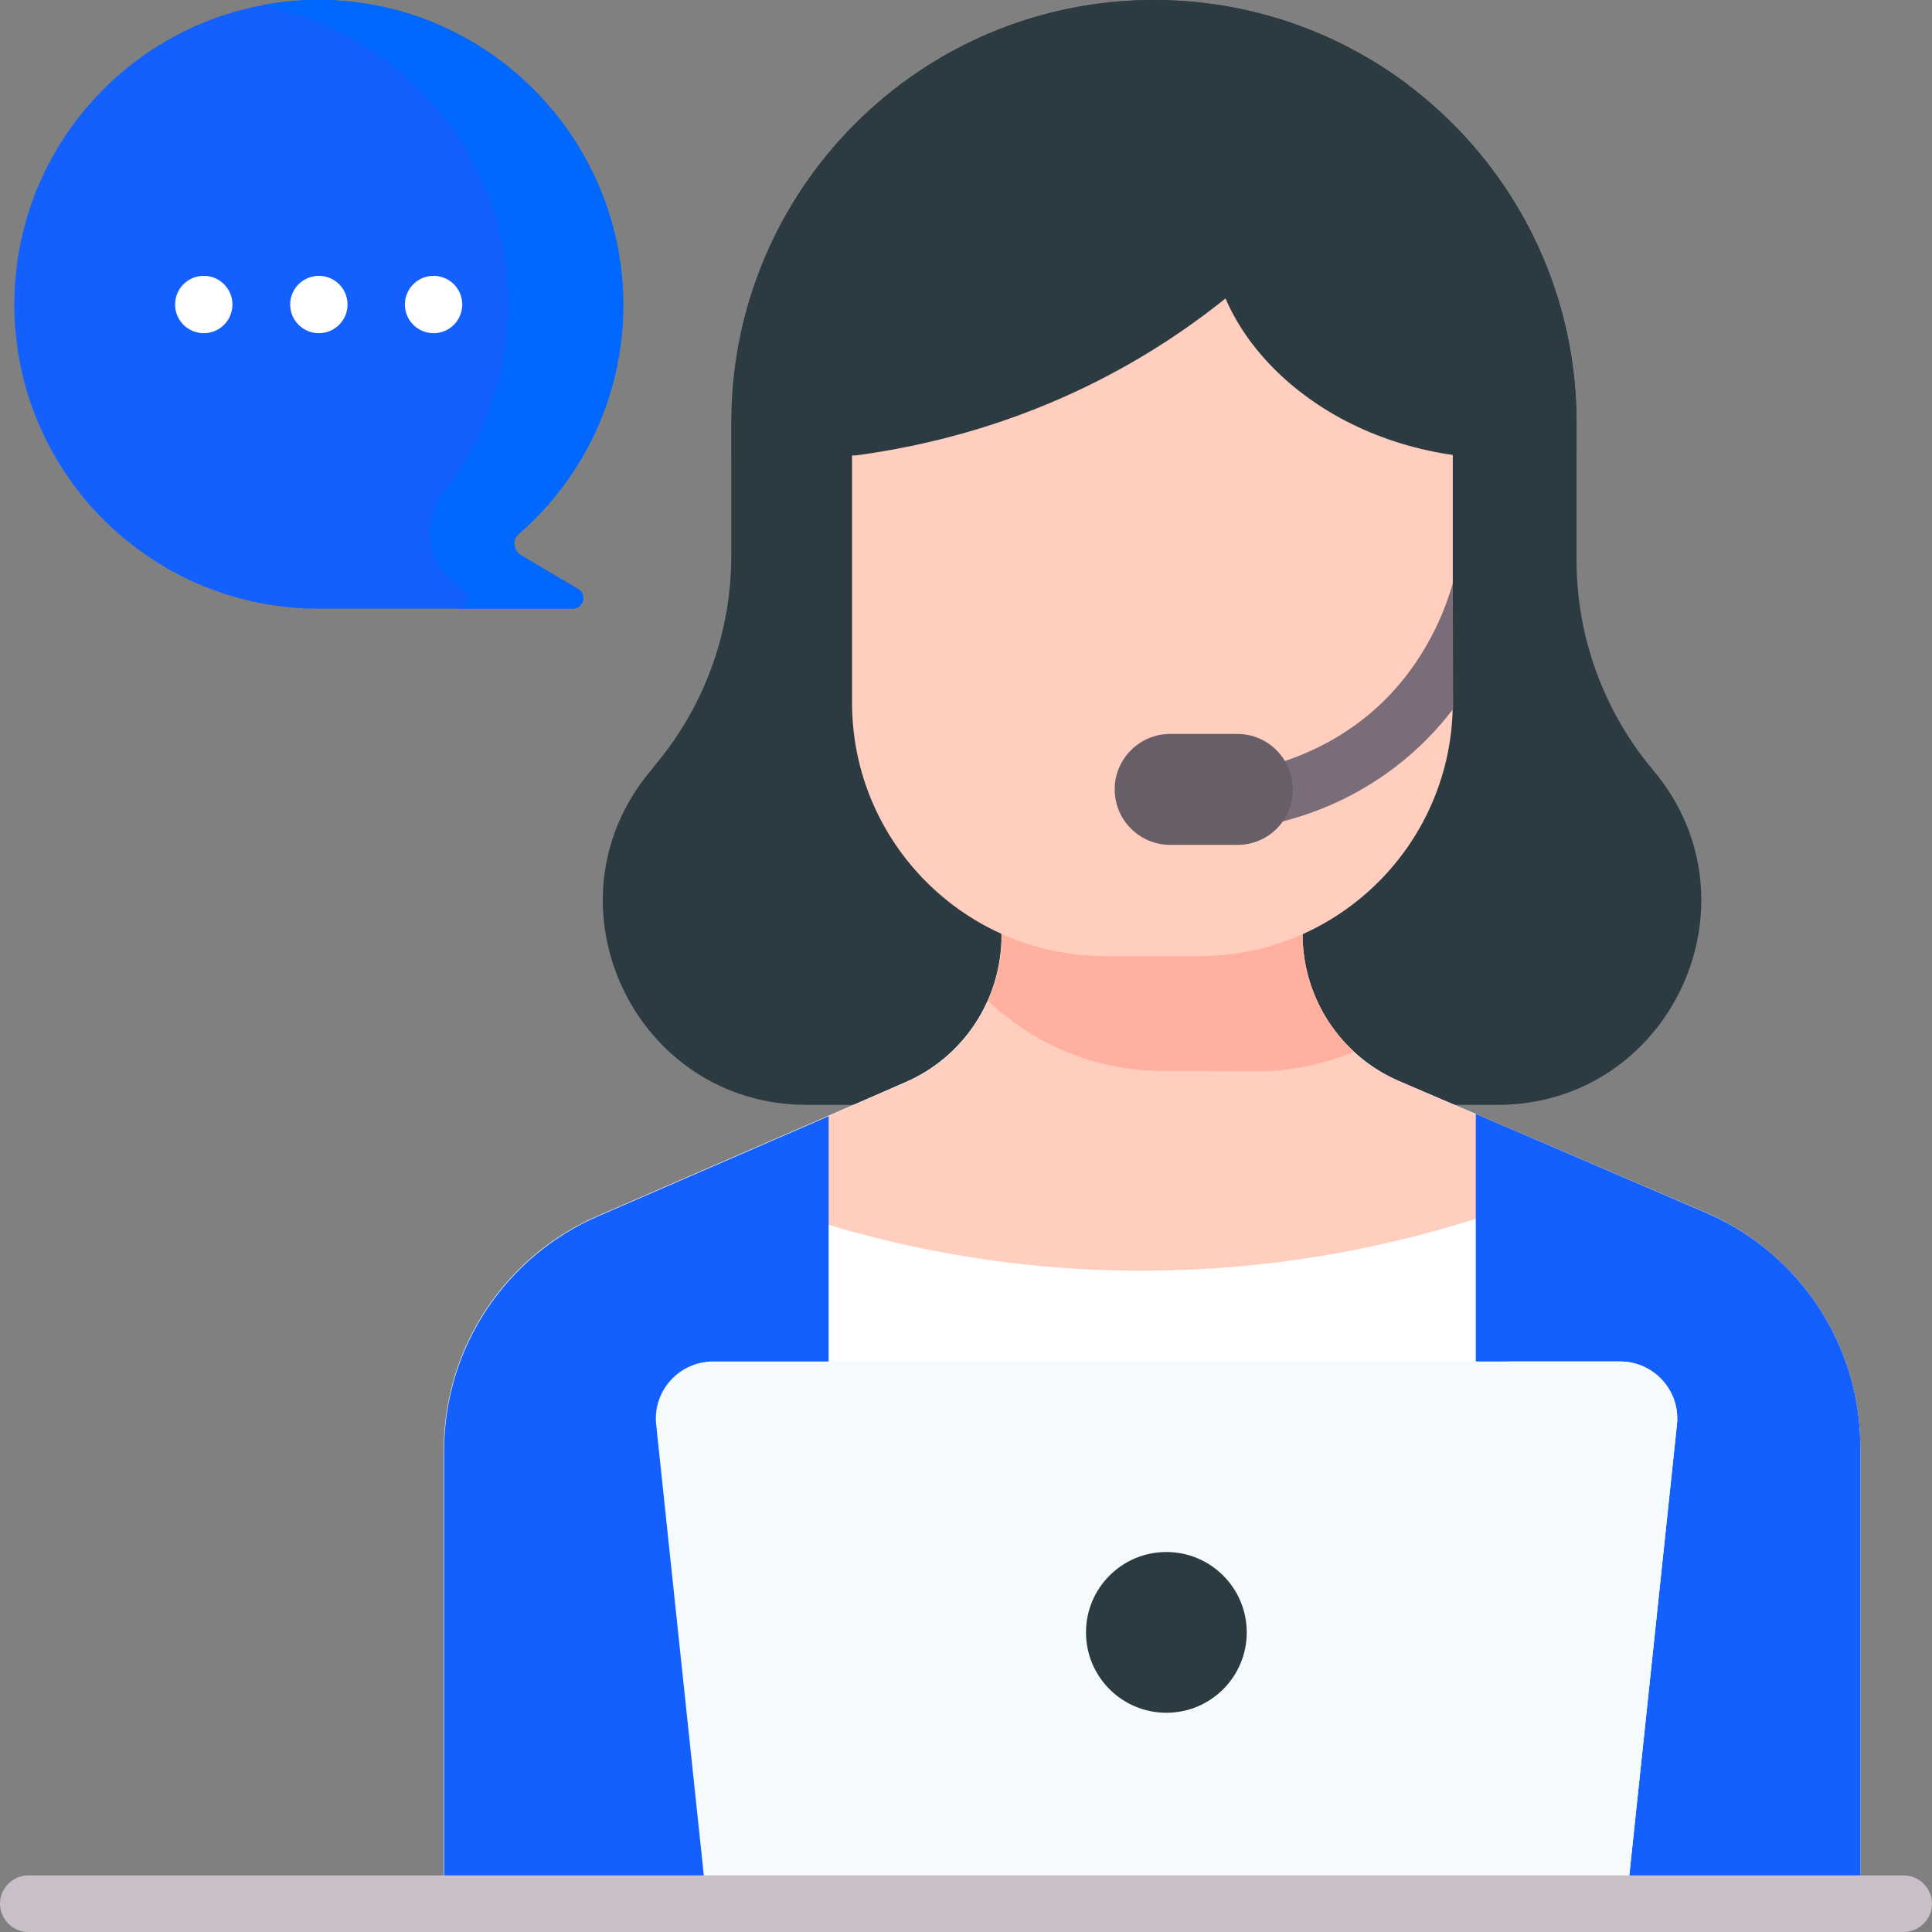 <?xml version="1.0" encoding="utf-8"?>
<!-- Generator: Adobe Illustrator 21.1.0, SVG Export Plug-In . SVG Version: 6.00 Build 0)  -->
<svg version="1.1" id="Capa_1" xmlns="http://www.w3.org/2000/svg" xmlns:xlink="http://www.w3.org/1999/xlink" x="0px" y="0px"
	 viewBox="0 0 512 512" style="enable-background:new 0 0 512 512;" xml:space="preserve">
<rect x="0" y="0" width="512" height="512" fill="#808080" stroke="none"/>
<style type="text/css">
	.st0{fill:#1360FE;}
	.st1{fill:#0068FF;}
	.st2{fill:#2C3B42;}
	.st3{fill:#FFFFFF;}
	.st4{fill:#FFCEBF;}
	.st5{fill:#FFB09E;}
	.st6{fill:#7A6D79;}
	.st7{fill:#685E68;}
	.st8{fill:#F5FBFC;}
	.st9{fill:#C9BFC8;}
</style>
<g>
	<g>
		<g>
			<path class="st0" d="M3.8,80.7C3.8,35.7,40.6-0.6,85.6,0c43.7,0.6,79.2,36.4,79.5,80.1c0.2,24.5-10.6,46.4-27.6,61.3
				c-1.8,1.6-1.5,4.4,0.5,5.7l15.2,9c2.5,1.5,1.4,5.2-1.4,5.2l-68.8,0C39.1,160.5,3.8,124.7,3.8,80.7L3.8,80.7z"/>
		</g>
	</g>
	<path class="st1" d="M153.2,156.1l-15.2-9c-2-1.2-2.3-4.1-0.5-5.6c17.3-15,28.1-37.3,27.7-62.1C164.4,36.5,129.7,1.3,86.9,0
		c-6.1-0.2-12,0.3-17.7,1.4c37,7.1,65.3,39.8,65.5,78.7c0.1,18.8-6.2,36.2-17,50c-6.5,8.3-4.4,20.4,4.7,25.8l0.3,0.2
		c2.4,1.4,1.4,5.1-1.3,5.2l30.4,0C154.6,161.3,155.6,157.5,153.2,156.1L153.2,156.1z"/>
	<g>
		<g>
			<path class="st2" d="M396.8,292.8h-183c-45.7,0-70.7-53.3-41.5-88.4l1.6-2c12.9-15.5,19.9-35,19.9-55.1V112
				c0-61.8,50.1-112,112-112s112,50.1,112,112v36.5c0,20.3,7.2,40,20.3,55.6C467.6,239.1,442.7,292.8,396.8,292.8z"/>
			<path class="st3" d="M493,383.4v121H117.6V384.3c0-27.2,16.3-51.7,41.3-62.3l60.6-26.3l20.4-8.9c15.5-6.7,25.5-22,25.5-38.9v-7.8
				h79.7v7.4c0,16.9,10.1,32.3,25.7,39l81.9,35.1C477.2,332.5,493,356.7,493,383.4L493,383.4z"/>
			<path class="st4" d="M219.6,324.6c20.7,6.2,51.1,12.8,88.2,12.1c34.8-0.6,63.4-7.4,83.3-13.7l9.9-23.5l-30.1-12.9
				c-15.6-6.7-25.7-22-25.7-39v-7.4h-79.7v7.8c0,16.9-10,32.1-25.5,38.9l-24.4,10.6L219.6,324.6z"/>
			<g>
				<path class="st0" d="M452.8,321.7l-61.7-26.5l0,0v209.2H493v-121C493,356.7,477.2,332.5,452.8,321.7L452.8,321.7z"/>
				<path class="st0" d="M219.6,295.8v208.6H117.7v-120c0-27.2,16.3-51.7,41.3-62.3L219.6,295.8z"/>
			</g>
		</g>
		<g>
			<path class="st5" d="M332.9,283.9c9.2,0,17.9-1.8,25.9-5.2c-8.5-7.9-13.6-19.1-13.6-31.2v-7.4h-79.7v7.8c0,6.1-1.3,12-3.7,17.3
				c12.1,11.5,28.4,18.6,46.4,18.6L332.9,283.9L332.9,283.9z"/>
			<path class="st4" d="M385,120.3v65.9c0,37.1-30.1,67.2-67.2,67.2h-24.8c-37.1,0-67.2-30.1-67.2-67.2v-65.9
				c0-24.2,19.6-43.7,43.7-43.7h71.8C365.4,76.5,385,96.1,385,120.3L385,120.3z"/>
			<path class="st6" d="M385,154.6c0,0.1-0.1,0.2-0.1,0.3c-2.4,8.4-8.8,24.3-24.2,36.1c-7.2,5.5-15.4,9.5-24.3,11.9
				c-4.1,1.1-6.5,5.2-5.4,9.3c0.9,3.4,4,5.7,7.4,5.7c0.6,0,1.3-0.1,1.9-0.3c11-2.9,21-7.8,29.8-14.6c6.1-4.7,11-9.9,15-15.1
				c0-0.6,0-1.2,0-1.8L385,154.6L385,154.6z"/>
			<path class="st7" d="M327.9,223.9h-17.8c-8.1,0-14.7-6.6-14.7-14.7s6.6-14.7,14.7-14.7h17.8c8.1,0,14.7,6.6,14.7,14.7
				C342.6,217.4,336.1,223.9,327.9,223.9z"/>
			<g>
				<path class="st2" d="M321.2,59.1c1.7-21.5,22.3-35.8,42.1-43.2c32.6,19.6,54.5,55.3,54.5,96.1v7.7c-1.8,0.4-3.6,0.7-5.4,1
					c-10.9,1.6-20.1,0.9-26.5,0C345.2,115.2,319.1,85.1,321.2,59.1z"/>
				<path class="st2" d="M305.8,0c25.3,0,48.6,8.4,67.4,22.5c-9.4,16.3-30.8,48.4-71.1,72.3c-29.9,17.7-58.1,23.6-75.4,25.9h-32.8
					V112C193.8,50.1,244,0,305.8,0z"/>
			</g>
		</g>
	</g>
	<path class="st8" d="M431,504.4H187.3l-13.4-126.8c-1-9,6.1-16.8,15.1-16.8h240.3c9,0,16.1,7.8,15.1,16.8L431,504.4z"/>
	<path class="st8" d="M429.3,360.8h-30.4c9,0,16.1,7.8,15.1,16.8l-13.4,126.8H431l13.4-126.8C445.4,368.6,438.3,360.8,429.3,360.8z"
		/>
	<g>
		<path class="st9" d="M504.5,512H7.5c-4.1,0-7.5-3.4-7.5-7.5s3.4-7.5,7.5-7.5h497c4.1,0,7.5,3.4,7.5,7.5S508.6,512,504.5,512z"/>
	</g>
	<circle class="st2" cx="309.1" cy="432.6" r="21.3"/>
	<g>
		<circle class="st3" cx="54" cy="80.7" r="7.6"/>
		<circle class="st3" cx="84.5" cy="80.7" r="7.6"/>
		<circle class="st3" cx="114.9" cy="80.7" r="7.6"/>
	</g>
</g>
</svg>
